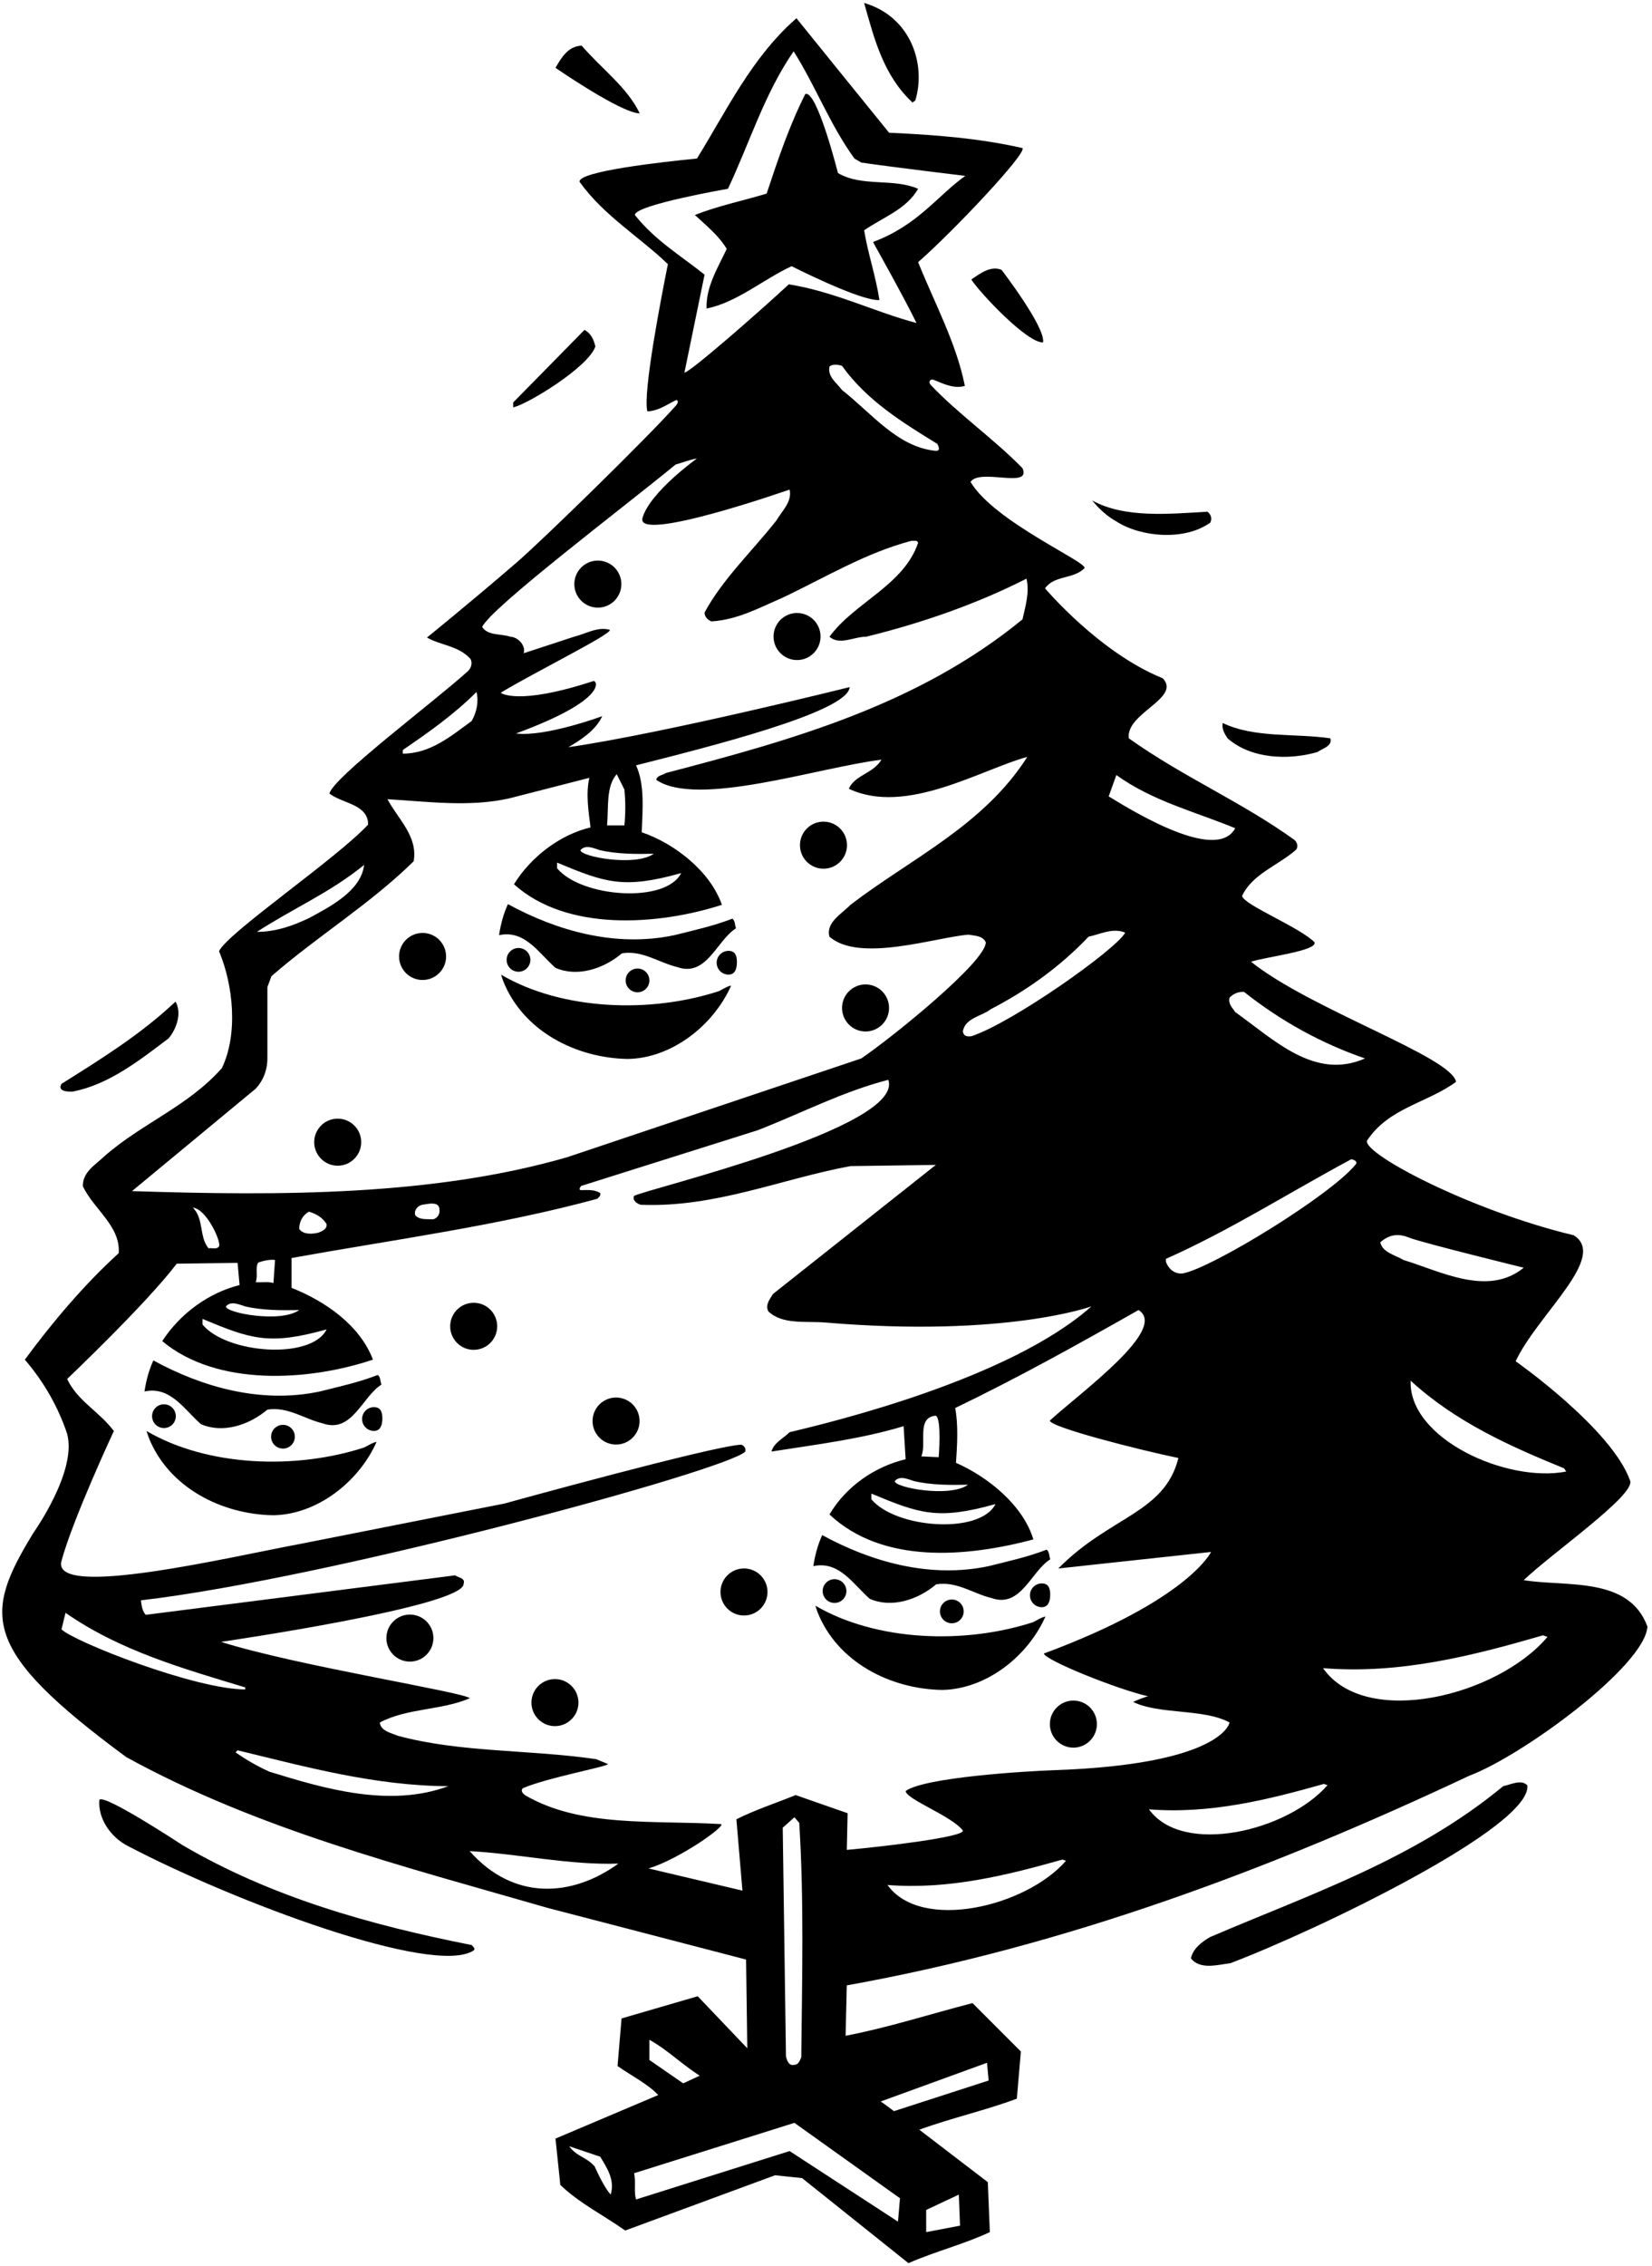 <?xml version="1.0" encoding="UTF-8"?>
<svg xmlns="http://www.w3.org/2000/svg" xmlns:xlink="http://www.w3.org/1999/xlink" width="410pt" height="562pt" viewBox="0 0 410 562" version="1.1">
<g id="surface1">
<path style=" stroke:none;fill-rule:nonzero;fill:rgb(0%,0%,0%);fill-opacity:1;" d="M 214.812 255.836 C 218.035 255.836 220.645 253.223 220.645 250 C 220.645 246.777 218.035 244.164 214.812 244.164 C 211.59 244.164 208.98 246.777 208.98 250 C 208.98 253.223 211.59 255.836 214.812 255.836 "/>
<path style=" stroke:none;fill-rule:nonzero;fill:rgb(0%,0%,0%);fill-opacity:1;" d="M 148.375 139.039 C 145.152 139.039 142.539 141.652 142.539 144.875 C 142.539 148.098 145.152 150.711 148.375 150.711 C 151.598 150.711 154.211 148.098 154.211 144.875 C 154.211 141.652 151.598 139.039 148.375 139.039 "/>
<path style=" stroke:none;fill-rule:nonzero;fill:rgb(0%,0%,0%);fill-opacity:1;" d="M 197.812 152.039 C 194.59 152.039 191.98 154.652 191.98 157.875 C 191.98 161.098 194.59 163.711 197.812 163.711 C 201.035 163.711 203.645 161.098 203.645 157.875 C 203.645 154.652 201.035 152.039 197.812 152.039 "/>
<path style=" stroke:none;fill-rule:nonzero;fill:rgb(0%,0%,0%);fill-opacity:1;" d="M 226.465 25.426 L 227.16 24.926 C 229.848 16.199 226.277 4.215 214.465 0.727 C 216.965 9.625 219.262 18.727 226.465 25.426 "/>
<path style=" stroke:none;fill-rule:nonzero;fill:rgb(0%,0%,0%);fill-opacity:1;" d="M 180.363 61.727 C 178.164 66.426 175.164 71.125 175.363 76.523 C 182.863 75.023 189.363 69.324 196.465 66.023 C 196.465 66.023 213.562 74.727 218.262 74.426 C 217.363 68.523 215.363 62.727 214.465 57.125 C 219.062 53.926 224.965 51.926 227.863 46.824 C 221.562 44.125 213.965 46.426 207.965 42.926 C 207.965 42.926 202.762 22.227 199.863 23.324 C 195.863 31.227 193.062 39.625 190.262 48.023 C 184.262 49.824 177.965 51.125 172.465 53.324 C 175.363 56.023 178.363 58.426 180.363 61.727 "/>
<path style=" stroke:none;fill-rule:nonzero;fill:rgb(0%,0%,0%);fill-opacity:1;" d="M 124.359 241.75 L 124.859 243.25 C 129.758 255.75 142.961 262.449 155.859 262.648 C 166.758 262.449 177.059 254.352 181.461 244.449 C 180.359 244.648 179.461 245.352 178.359 245.852 C 161.461 251.352 139.559 250.648 124.359 241.75 "/>
<path style=" stroke:none;fill-rule:nonzero;fill:rgb(0%,0%,0%);fill-opacity:1;" d="M 326.965 186.523 C 328.262 185.625 330.762 185.023 330.16 183.125 C 321.262 181.824 311.363 183.125 303.465 179.324 C 303.16 180.824 303.965 182.023 304.66 183.125 C 310.465 188.227 319.762 188.625 326.965 186.523 "/>
<path style=" stroke:none;fill-rule:nonzero;fill:rgb(0%,0%,0%);fill-opacity:1;" d="M 147.762 85.926 C 147.363 84.324 146.762 82.727 145.062 81.824 L 127.363 99.824 L 127.363 101.023 C 130.465 100.523 146.062 91.125 147.762 85.926 "/>
<path style=" stroke:none;fill-rule:nonzero;fill:rgb(0%,0%,0%);fill-opacity:1;" d="M 144.363 11.324 C 141.062 11.426 139.363 14.227 137.863 16.824 C 137.863 16.824 154.062 28.023 158.762 28.125 C 155.762 21.727 149.164 16.926 144.363 11.324 "/>
<path style=" stroke:none;fill-rule:nonzero;fill:rgb(0%,0%,0%);fill-opacity:1;" d="M 373.062 443.023 C 351.16 461.125 325.363 469.723 300.363 480.426 C 298.262 481.625 296.062 483.324 295.562 485.723 C 297.863 488.625 302.16 487.324 305.363 486.926 C 327.414 478.543 380.199 453.051 379.062 442.824 C 377.562 441.227 374.965 442.625 373.062 443.023 "/>
<path style=" stroke:none;fill-rule:nonzero;fill:rgb(0%,0%,0%);fill-opacity:1;" d="M 18.164 270.727 C 27.062 268.926 34.461 263.125 41.863 257.523 C 43.863 255.125 45.164 251.227 43.562 248.426 C 34.863 256.625 24.961 262.727 15.262 268.824 C 14.164 270.727 16.863 270.824 18.164 270.727 "/>
<path style=" stroke:none;fill-rule:nonzero;fill:rgb(0%,0%,0%);fill-opacity:1;" d="M 45.262 457.625 C 45.262 457.625 25.664 444.727 24.664 446.426 C 24.262 451.023 27.461 455.727 31.863 457.926 C 58.219 471.715 107.441 490.137 117.465 483.824 C 118.164 483.324 117.363 482.824 117.062 482.426 C 91.762 477.426 67.262 470.527 45.262 457.625 "/>
<path style=" stroke:none;fill-rule:nonzero;fill:rgb(0%,0%,0%);fill-opacity:1;" d="M 277.062 129.324 C 283.262 133.324 294.16 134.125 300.363 129.625 C 300.863 128.727 300.562 127.523 299.66 126.926 C 290.465 127.426 279.16 128.625 271.062 124.125 C 272.762 126.227 274.863 128.125 277.062 129.324 "/>
<path style=" stroke:none;fill-rule:nonzero;fill:rgb(0%,0%,0%);fill-opacity:1;" d="M 137.73 416.457 C 134.508 416.457 131.895 419.07 131.895 422.289 C 131.895 425.512 134.508 428.125 137.73 428.125 C 140.949 428.125 143.562 425.512 143.562 422.289 C 143.562 419.07 140.949 416.457 137.73 416.457 "/>
<path style=" stroke:none;fill-rule:nonzero;fill:rgb(0%,0%,0%);fill-opacity:1;" d="M 184.645 389.02 C 181.426 389.02 178.812 391.633 178.812 394.855 C 178.812 398.074 181.426 400.688 184.645 400.688 C 187.867 400.688 190.48 398.074 190.48 394.855 C 190.48 391.633 187.867 389.02 184.645 389.02 "/>
<path style=" stroke:none;fill-rule:nonzero;fill:rgb(0%,0%,0%);fill-opacity:1;" d="M 258.562 392.73 C 256.938 392.73 255.617 394.051 255.617 395.68 C 255.617 397.305 256.938 398.625 258.562 398.625 C 260.188 398.625 260.645 397.141 260.645 395.512 C 260.645 393.887 260.188 392.73 258.562 392.73 "/>
<path style=" stroke:none;fill-rule:nonzero;fill:rgb(0%,0%,0%);fill-opacity:1;" d="M 215.859 396.551 C 221.359 398.949 227.859 396.75 232.359 392.949 C 237.461 392.148 241.461 395.25 246.059 396.352 C 253.359 398.949 255.859 389.75 260.66 386.75 C 260.359 385.949 260.461 384.852 259.758 384.352 C 255.16 386.148 250.16 387.25 245.359 388.449 C 230.758 391.551 216.16 387.352 204.059 380.75 C 202.961 383.148 202.258 385.75 201.859 388.449 C 208.258 387.051 211.758 392.949 215.859 396.551 "/>
<path style=" stroke:none;fill-rule:nonzero;fill:rgb(0%,0%,0%);fill-opacity:1;" d="M 117.562 323.125 C 114.34 323.125 111.73 325.734 111.73 328.961 C 111.73 332.18 114.34 334.793 117.562 334.793 C 120.785 334.793 123.395 332.18 123.395 328.961 C 123.395 325.734 120.785 323.125 117.562 323.125 "/>
<path style=" stroke:none;fill-rule:nonzero;fill:rgb(0%,0%,0%);fill-opacity:1;" d="M 152.895 346.625 C 149.676 346.625 147.062 349.234 147.062 352.457 C 147.062 355.68 149.676 358.289 152.895 358.289 C 156.117 358.289 158.73 355.68 158.73 352.457 C 158.73 349.234 156.117 346.625 152.895 346.625 "/>
<path style=" stroke:none;fill-rule:nonzero;fill:rgb(0%,0%,0%);fill-opacity:1;" d="M 101.73 400.457 C 98.508 400.457 95.895 403.07 95.895 406.289 C 95.895 409.512 98.508 412.125 101.73 412.125 C 104.949 412.125 107.562 409.512 107.562 406.289 C 107.562 403.07 104.949 400.457 101.73 400.457 "/>
<path style=" stroke:none;fill-rule:nonzero;fill:rgb(0%,0%,0%);fill-opacity:1;" d="M 241.062 69.324 C 243.262 72.727 254.965 85.125 258.863 84.926 C 259.562 81.227 248.562 66.926 248.562 66.926 C 245.863 65.824 243.262 67.824 241.062 69.324 "/>
<path style=" stroke:none;fill-rule:nonzero;fill:rgb(0%,0%,0%);fill-opacity:1;" d="M 233.277 399.672 C 233.277 401.297 234.598 402.617 236.227 402.617 C 237.852 402.617 239.172 401.297 239.172 399.672 C 239.172 398.043 237.852 396.723 236.227 396.723 C 234.598 396.723 233.277 398.043 233.277 399.672 "/>
<path style=" stroke:none;fill-rule:nonzero;fill:rgb(0%,0%,0%);fill-opacity:1;" d="M 378.16 391.926 C 384.762 385.523 406.062 370.727 404.562 367.227 C 399.965 354.324 376.16 337.625 376.16 337.625 C 381.598 326.016 399.16 311.75 390.562 306.375 C 365.062 300.273 338.363 286.227 339.262 282.926 C 344.66 274.727 354.16 273.625 361.363 268.324 C 360.312 262.125 325.16 250.324 310.465 238.523 C 314.762 237.227 326.863 235.824 326.262 233.727 C 322.66 230.023 308.66 224.426 308.262 222.227 C 310.762 216.824 317.062 214.727 321.465 210.926 C 322.363 210.227 321.965 208.926 321.262 208.324 C 308.062 198.824 293.465 192.625 280.16 183.125 C 279.262 176.926 293.312 173.125 288.562 168.227 C 272.812 161.875 259.363 145.926 259.363 145.926 C 261.66 142.625 266.363 143.727 269.16 140.926 C 269.965 139.426 246.762 129.426 240.863 119.523 C 243.262 116.023 256.062 121.375 253.762 116.125 C 246.656 108.836 237.727 102.629 230.977 95.457 C 230.316 94.758 230.852 93.859 231.73 94.215 C 234.25 95.23 236.719 96.469 239.465 95.727 C 237.363 85.125 231.965 75.227 227.863 65.023 C 236.465 57.523 254.965 37.926 253.762 36.727 C 243.262 34.324 232.062 33.426 220.66 32.926 C 213.262 23.824 197.664 4.523 197.664 4.523 C 186.465 14.324 180.363 27.426 172.965 39.324 C 164.664 40.125 143.164 42.523 143.863 45.125 C 149.762 53.426 159.062 59.023 165.762 65.523 C 164.262 72.926 159.465 97.523 160.664 102.023 C 163.359 101.945 165.488 100.355 167.648 99.305 C 168.215 99.027 168.551 99.695 167.766 100.582 C 160.719 108.531 134.719 133.906 128.18 139.551 C 116.801 149.371 105.965 158.125 105.965 158.125 C 109.465 160.125 113.762 160.125 116.762 163.426 C 117.363 164.523 116.863 165.824 116.062 166.523 C 107.664 174.125 82.664 192.824 81.762 196.824 C 84.961 199.324 91.363 199.426 91.363 204.523 C 83.461 213.023 56.363 231.426 54.363 235.926 C 57.863 244.227 59.164 256.426 55.062 264.926 C 46.664 274.426 35.164 278.625 25.863 286.824 C 23.664 288.926 20.461 290.727 20.562 294.227 C 23.262 299.926 29.961 304.125 29.461 310.824 C 20.863 318.625 12.961 328.023 6.164 337.227 C 10.961 342.824 14.461 349.023 16.664 355.625 C 19.164 364.926 8.473 379.883 8.188 380.352 C -4.129 400.559 -4.859 409.137 31.363 435.824 C 63.961 453.727 100.262 462.926 135.965 473.223 L 185.164 486.027 L 185.465 508.027 L 173.164 495.125 L 154.262 500.625 L 153.262 512.426 C 156.664 514.824 160.863 516.926 163.363 519.625 L 137.863 530.426 L 139.062 541.926 C 143.762 546.426 149.762 549.426 155.164 553.227 L 192.363 539.523 L 199.062 540.227 L 225.465 561.324 C 232.062 558.426 239.262 556.625 245.66 553.625 L 245.16 541.227 L 228.16 528.227 C 236.062 525.324 244.66 523.426 252.363 520.523 L 253.363 508.824 L 241.363 496.824 C 230.863 499.527 220.363 502.926 209.863 504.926 L 210.16 492.426 C 264.762 482.625 315.562 463.527 364.66 440.426 C 377.965 435.426 408.312 413.125 408.863 403.426 C 404.262 390.926 388.762 393.625 378.16 391.926 Z M 151.562 544.324 C 150.062 542.625 148.562 539.492 147.562 537.293 C 145.363 534.891 143.164 534.926 141.262 532.324 L 148.965 534.926 C 150.664 537.727 152.664 540.727 151.562 544.324 Z M 229.863 548.125 L 237.965 544.324 L 238.262 552.023 L 229.863 553.625 Z M 388.188 364.188 L 388.715 364.98 C 373.906 367.871 349.527 356.777 350.102 342.453 C 361.344 352.754 374.91 358.773 388.188 364.188 Z M 349.859 307.012 C 352.742 308.184 378.16 314.426 378.16 314.426 C 369.262 321.727 357.363 315.227 348.363 312.523 C 346.363 311.324 343.062 310.625 342.562 308.125 C 345.156 305.844 347.527 306.062 349.859 307.012 Z M 308.762 246.023 C 317.965 253.324 328.062 258.824 338.762 262.523 C 326.262 268.023 316.16 257.824 306.562 251.023 C 305.863 249.926 304.762 249.023 305.16 247.426 C 306.16 246.426 307.363 245.926 308.762 246.023 Z M 336.363 288.926 C 329.965 296.625 301.062 314.324 293.66 315.824 C 291.562 316.125 289.965 314.727 289.363 312.926 L 289.363 312.227 C 305.16 305.227 320.062 295.727 335.363 287.523 C 336.062 287.625 337.16 288.125 336.363 288.926 Z M 277.062 192.227 C 286.062 198.727 296.66 201.324 306.562 205.426 C 303.746 210.652 294.18 209.297 275.16 197.523 Z M 270.16 232.324 C 273.062 231.727 276.16 230.023 279.262 231.324 C 276.863 235.625 251.16 253.727 241.062 257.023 C 239.965 257.125 239.16 257.023 238.965 255.824 C 239.562 252.426 243.562 252.125 245.863 250.324 C 254.562 245.824 262.965 239.926 270.16 232.324 Z M 232.66 110.125 C 232.965 110.824 233.465 111.824 232.262 111.824 C 222.762 110.926 216.363 102.523 208.965 96.727 C 207.664 94.926 205.363 93.523 205.863 90.926 C 206.562 90.227 208.062 90.426 208.965 90.727 C 215.262 99.523 224.262 104.926 232.66 110.125 Z M 157.562 53.324 C 157.562 50.824 180.664 46.824 180.664 46.824 C 186.062 35.426 189.664 23.324 196.965 12.727 C 202.465 21.426 205.965 30.926 212.062 39.324 L 213.762 40.324 C 222.062 41.523 239.562 43.625 239.562 43.625 C 232.562 48.625 227.812 55.875 216.66 60.023 C 216.66 60.023 224.465 73.926 227.465 80.125 C 216.965 77.324 207.062 72.324 195.762 70.523 C 188.562 77.227 171.164 92.426 169.863 92.426 L 174.863 68.125 C 168.863 63.324 162.562 59.625 157.562 53.324 Z M 99.961 186.023 C 106.262 181.727 112.664 177.227 118.262 171.625 C 118.863 174.125 118.262 176.727 117.062 178.824 C 111.863 182.625 106.762 186.926 99.961 186.926 Z M 90.363 214.523 C 89.664 220.926 81.863 224.926 76.664 227.727 C 72.664 229.625 68.461 231.125 63.762 231.125 C 72.363 225.523 82.062 221.324 90.363 214.523 Z M 63.461 270.023 C 65.562 267.727 66.461 265.023 66.363 261.824 L 66.363 244.824 L 67.363 242.125 C 78.863 232.125 91.762 224.324 102.664 213.625 C 103.762 207.426 98.762 203.125 96.164 198.227 C 106.262 198.824 116.562 200.227 126.363 198.023 L 146.262 192.926 C 145.363 196.926 146.062 201.227 146.562 205.227 C 139.262 206.926 131.863 212.324 127.562 219.324 C 140.664 231.125 163.262 229.523 179.164 224.426 C 176.262 216.023 167.262 209.125 159.262 206.426 C 159.465 200.926 160.062 194.625 157.863 189.824 C 175.562 185.324 210.562 176.625 210.863 170.426 C 210.863 170.426 164.664 181.926 141.062 185.324 C 144.164 183.523 147.863 181.125 149.465 177.625 C 149.465 177.625 135.465 182.824 128.062 181.926 C 151.312 173.375 148.117 168.645 147.262 168.926 C 128.312 175.125 124.262 171.824 124.262 171.824 C 132.664 166.727 151.762 157.324 151.363 156.227 C 148.363 155.324 145.363 157.227 142.465 157.926 L 129.965 162.023 C 130.562 160.227 128.664 158.023 126.664 157.926 C 124.262 157.125 121.164 157.727 119.664 155.523 C 121.664 150.824 155.664 125.125 167.664 115.227 C 169.465 114.727 171.062 114.023 172.965 113.727 C 172.965 113.727 161.352 122.008 159.465 128.426 C 157.562 134.875 195.965 121.426 195.965 121.426 C 196.664 124.426 194.062 126.727 192.664 129.125 C 186.664 136.727 179.262 143.727 174.863 151.926 C 174.863 152.926 175.562 153.727 176.562 154.125 C 183.062 153.727 188.465 150.727 194.062 148.324 C 204.664 143.324 214.762 137.125 226.262 134.125 C 226.762 134.227 227.562 133.824 227.863 134.625 C 224.262 145.227 212.16 149.324 205.863 157.926 C 208.363 160.125 211.863 157.926 214.965 157.926 C 228.863 154.523 242.562 149.727 254.762 143.523 C 255.562 147.023 254.465 150.426 253.762 153.625 C 227.863 174.824 196.664 183.523 165.262 191.727 C 164.465 192.324 163.164 192.227 162.863 193.426 C 173.062 200.375 203.164 190.324 218.762 188.426 C 216.66 191.926 212.262 192.125 210.66 195.625 C 224.812 202.375 243.562 190.824 254.965 187.727 C 244.062 204.824 226.062 212.926 211.062 224.426 C 208.965 226.625 204.863 228.824 205.863 232.324 C 213.312 238.875 232.363 232.426 240.363 231.824 C 241.965 232.125 243.863 232.023 244.66 233.727 C 244.66 238.523 221.66 257.125 213.762 262.523 L 140.762 287.023 C 107.562 296.625 69.562 296.625 32.762 295.426 Z M 162.258 211.75 C 157.66 215.051 143.961 212.449 144.059 210.852 C 145.359 209.352 147.461 210.449 148.859 210.852 C 153.059 211.852 157.961 211.852 162.258 211.75 Z M 150.664 204.727 C 151.062 200.324 150.363 195.023 153.062 192.023 L 154.965 195.824 C 155.262 198.926 155.262 201.625 154.965 204.727 Z M 169.059 216.551 C 165.254 224.16 144.285 222.605 138.258 215.352 L 138.258 213.949 C 150.262 218.953 154.742 220.559 169.059 216.551 Z M 107.465 302.426 C 105.863 302.324 104.164 302.625 103.062 301.426 C 102.664 300.125 103.762 299.023 104.762 298.824 C 106.164 298.625 109.062 297.824 109.062 300.023 C 109.262 301.125 108.465 302.227 107.465 302.426 Z M 81.062 303.625 C 81.164 304.926 79.961 305.324 79.062 305.727 C 77.461 306.125 75.262 306.227 74.262 304.824 C 74.262 303.023 75.062 301.426 76.664 300.523 C 78.363 301.023 80.062 301.926 81.062 303.625 Z M 56.062 324.023 C 57.363 322.523 59.461 323.625 60.863 324.023 C 65.062 325.023 69.961 325.023 74.262 324.926 C 69.664 328.227 55.961 325.625 56.062 324.023 Z M 81.062 329.727 C 77.258 337.336 56.289 335.781 50.262 328.523 L 50.262 327.125 C 62.266 332.129 66.746 333.734 81.062 329.727 Z M 64.047 313.219 C 64.152 313.039 66.863 312.227 68.262 312.523 L 67.863 318.227 C 66.562 317.824 64.961 318.125 63.461 318.023 C 64.074 316.363 63.309 314.469 64.047 313.219 Z M 54.363 309.125 C 53.762 310.023 52.562 309.426 51.762 309.625 C 49.363 306.727 50.664 302.324 47.863 299.523 C 51.262 299.824 54.961 308.023 54.363 309.125 Z M 15.262 404.125 L 16.262 400.023 C 29.762 409.426 45.363 413.824 60.863 418.523 L 60.863 419.023 C 48.461 419.023 18.461 407.227 15.262 404.125 Z M 66.863 439.426 C 63.961 438.125 61.164 436.523 58.461 434.625 L 58.961 434.125 C 75.961 438.227 92.961 442.926 111.262 443.023 C 96.664 448.426 80.461 443.625 66.863 439.426 Z M 116.562 459.125 C 129.062 459.824 141.164 462.625 153.465 462.223 C 141.957 470.578 127.445 471.461 116.562 459.125 Z M 161.164 510.926 L 161.164 505.926 C 165.562 508.324 169.363 512.125 173.664 514.824 L 169.562 516.727 Z M 244.965 511.625 L 245.363 516.023 L 221.863 523.625 C 220.762 522.824 219.66 521.926 218.562 521.227 Z M 223.363 545.227 L 222.863 551.023 L 195.965 533.523 L 157.863 545.523 C 157.262 543.727 157.863 541.023 157.363 539.023 L 197.164 526.523 Z M 194.262 453.324 L 197.164 450.727 L 198.363 452.125 C 199.562 471.625 199.062 490.426 198.863 510.227 C 198.562 511.023 198.164 512.125 197.164 512.125 C 195.762 512.523 195.262 510.926 195.062 510.023 Z M 197.465 445.227 C 192.562 447.227 187.562 448.824 182.762 451.227 L 184.262 468.926 L 160.965 463.426 C 168.562 461.125 180.164 452.926 178.965 452.426 C 162.062 451.426 144.062 453.324 130.262 445.227 C 129.664 444.727 129.164 444.125 129.762 443.523 C 136.062 440.824 151.062 438.125 150.863 437.523 L 147.965 436.324 C 131.762 433.926 114.262 434.727 98.762 430.523 C 97.062 429.824 94.461 429.324 94.262 427.227 C 101.062 423.625 109.562 424.227 116.562 421.227 C 115.965 419.824 73.363 413.125 54.863 407.227 C 54.863 407.227 115.23 398.461 115.062 392.824 C 115.562 391.324 113.664 391.324 112.965 390.727 L 36.164 400.523 C 35.262 399.523 35.164 398.227 34.961 396.926 C 81.562 391.523 180.664 364.625 184.965 360.023 C 185.164 359.227 184.664 358.523 183.965 358.324 C 177.262 358.523 125.164 372.926 125.164 372.926 L 75.062 382.824 C 57.184 386.137 12.562 396.789 15.262 387.125 C 18.164 376.523 28.262 354.926 28.262 354.926 C 24.461 349.926 19.262 347.523 16.664 342.023 C 16.664 342.023 36.363 323.324 43.863 313.426 L 58.961 313.227 L 59.461 318.727 C 51.863 320.625 44.762 325.727 40.262 332.625 C 53.762 343.926 76.461 342.625 92.562 337.227 C 89.262 328.523 80.461 322.625 72.363 319.426 L 72.363 312.023 C 97.863 307.426 123.664 304.023 148.262 297.324 C 148.562 296.926 149.164 296.625 148.965 295.926 C 147.648 295.004 145.898 295.164 144.23 295.184 C 143.363 295.191 144.234 294.145 144.234 294.145 L 188.062 280.324 C 198.863 276.125 209.16 270.727 220.465 267.824 C 224.562 279.789 159.43 295.16 157.363 296.625 C 156.863 297.824 158.262 298.625 159.062 298.824 C 177.664 299.523 193.762 292.426 211.062 289.227 L 232.262 288.926 L 191.863 320.926 C 191.164 322.125 189.863 323.523 190.664 325.227 C 194.164 328.625 199.941 327.609 204.863 328.023 C 249.562 331.789 270.863 324.023 270.863 324.023 C 250.562 342.125 206.062 352.824 195.965 355.227 C 194.465 356.727 192.062 357.824 191.465 360.023 C 202.262 358.324 213.762 356.926 224.262 353.727 L 224.762 361.926 C 217.262 363.727 210.062 368.523 205.863 375.625 C 219.062 388.023 239.863 386.227 256.465 381.824 C 253.965 373.426 245.262 366.324 237.262 362.824 C 237.562 358.426 237.863 353.426 237.062 349.227 C 252.465 341.824 267.562 333.426 282.562 324.926 C 289.977 329.559 268.684 344.98 260.562 352.324 C 260.363 353.926 282.762 359.625 292.465 361.625 C 289.031 375.34 275.48 376.02 262.66 389.023 L 300.562 384.926 C 300.562 384.926 295.062 396.789 259.062 410.125 C 259.465 411.824 277.363 419.023 284.965 420.727 C 284.562 420.727 281.527 421.926 281.23 422.125 C 287.73 425.324 298.762 423.727 305.16 427.227 C 305.16 427.227 303.578 437.613 261.57 439.055 C 254.648 439.293 229.363 440.824 224.762 444.227 C 224.965 446.324 236.262 450.426 238.965 454.023 C 239.465 455.625 219.062 458.023 210.16 458.824 L 210.363 449.727 Z M 222.059 367.352 C 223.359 365.852 225.461 366.949 226.859 367.352 C 231.059 368.352 235.961 368.352 240.258 368.25 C 235.66 371.551 221.961 368.949 222.059 367.352 Z M 247.059 373.051 C 243.254 380.66 222.285 379.105 216.258 371.852 L 216.258 370.449 C 228.262 375.453 232.742 377.059 247.059 373.051 Z M 232.262 351.125 C 233.762 352.023 232.965 361.426 232.965 361.426 L 228.66 361.227 C 230.062 357.926 227.363 351.523 232.262 351.125 Z M 220.262 467.527 C 235.465 468.723 249.863 465.125 263.66 461.227 L 264.562 461.523 C 254.664 472.914 228.625 479.168 220.262 467.527 Z M 285.164 448.766 C 300.363 449.965 314.762 446.367 328.562 442.465 L 329.465 442.766 C 319.566 454.156 293.523 460.41 285.164 448.766 Z M 328.359 413.746 C 347.473 415.297 365.578 410.648 382.934 405.609 L 384.062 405.996 C 371.621 420.711 338.875 428.785 328.359 413.746 "/>
<path style=" stroke:none;fill-rule:nonzero;fill:rgb(0%,0%,0%);fill-opacity:1;" d="M 204.172 394.625 C 204.172 396.254 205.488 397.57 207.117 397.57 C 208.742 397.57 210.062 396.254 210.062 394.625 C 210.062 392.996 208.742 391.68 207.117 391.68 C 205.488 391.68 204.172 392.996 204.172 394.625 "/>
<path style=" stroke:none;fill-rule:nonzero;fill:rgb(0%,0%,0%);fill-opacity:1;" d="M 259.461 400.949 C 258.359 401.148 257.461 401.852 256.359 402.352 C 239.461 407.852 217.559 407.148 202.359 398.25 L 202.859 399.75 C 207.758 412.25 220.961 418.949 233.859 419.148 C 244.758 418.949 255.059 410.852 259.461 400.949 "/>
<path style=" stroke:none;fill-rule:nonzero;fill:rgb(0%,0%,0%);fill-opacity:1;" d="M 92.812 349.012 C 91.184 349.012 89.867 350.332 89.867 351.961 C 89.867 353.586 91.184 354.906 92.812 354.906 C 94.441 354.906 94.895 353.418 94.895 351.789 C 94.895 350.164 94.441 349.012 92.812 349.012 "/>
<path style=" stroke:none;fill-rule:nonzero;fill:rgb(0%,0%,0%);fill-opacity:1;" d="M 137.859 240.051 C 143.359 242.449 149.859 240.25 154.359 236.449 C 159.461 235.648 163.461 238.75 168.059 239.852 C 175.359 242.449 177.859 233.25 182.66 230.25 C 182.359 229.449 182.461 228.352 181.758 227.852 C 177.16 229.648 172.16 230.75 167.359 231.949 C 152.758 235.051 138.16 230.852 126.059 224.25 C 124.961 226.648 124.258 229.25 123.859 231.949 C 130.258 230.551 133.758 236.449 137.859 240.051 "/>
<path style=" stroke:none;fill-rule:nonzero;fill:rgb(0%,0%,0%);fill-opacity:1;" d="M 104.875 243.062 C 108.098 243.062 110.711 240.449 110.711 237.23 C 110.711 234.008 108.098 231.395 104.875 231.395 C 101.652 231.395 99.043 234.008 99.043 237.23 C 99.043 240.449 101.652 243.062 104.875 243.062 "/>
<path style=" stroke:none;fill-rule:nonzero;fill:rgb(0%,0%,0%);fill-opacity:1;" d="M 180.809 235.836 C 179.18 235.836 177.863 237.156 177.863 238.781 C 177.863 240.41 179.18 241.73 180.809 241.73 C 182.438 241.73 182.891 240.242 182.891 238.617 C 182.891 236.988 182.438 235.836 180.809 235.836 "/>
<path style=" stroke:none;fill-rule:nonzero;fill:rgb(0%,0%,0%);fill-opacity:1;" d="M 204.375 215.461 C 207.598 215.461 210.211 212.848 210.211 209.625 C 210.211 206.402 207.598 203.789 204.375 203.789 C 201.152 203.789 198.539 206.402 198.539 209.625 C 198.539 212.848 201.152 215.461 204.375 215.461 "/>
<path style=" stroke:none;fill-rule:nonzero;fill:rgb(0%,0%,0%);fill-opacity:1;" d="M 131.629 238.074 C 131.629 236.445 130.312 235.129 128.684 235.129 C 127.055 235.129 125.738 236.445 125.738 238.074 C 125.738 239.703 127.055 241.02 128.684 241.02 C 130.312 241.02 131.629 239.703 131.629 238.074 "/>
<path style=" stroke:none;fill-rule:nonzero;fill:rgb(0%,0%,0%);fill-opacity:1;" d="M 161.172 243.172 C 161.172 241.543 159.852 240.223 158.227 240.223 C 156.598 240.223 155.277 241.543 155.277 243.172 C 155.277 244.797 156.598 246.117 158.227 246.117 C 159.852 246.117 161.172 244.797 161.172 243.172 "/>
<path style=" stroke:none;fill-rule:nonzero;fill:rgb(0%,0%,0%);fill-opacity:1;" d="M 83.812 289.125 C 87.035 289.125 89.645 286.512 89.645 283.289 C 89.645 280.07 87.035 277.457 83.812 277.457 C 80.59 277.457 77.98 280.07 77.98 283.289 C 77.98 286.512 80.59 289.125 83.812 289.125 "/>
<path style=" stroke:none;fill-rule:nonzero;fill:rgb(0%,0%,0%);fill-opacity:1;" d="M 36.363 354.926 L 36.863 356.426 C 41.762 368.926 54.961 375.625 67.863 375.824 C 78.762 375.625 89.062 367.523 93.461 357.625 C 92.363 357.824 91.461 358.523 90.363 359.023 C 73.461 364.523 51.562 363.824 36.363 354.926 "/>
<path style=" stroke:none;fill-rule:nonzero;fill:rgb(0%,0%,0%);fill-opacity:1;" d="M 37.742 351.25 C 37.742 352.879 39.059 354.195 40.688 354.195 C 42.316 354.195 43.633 352.879 43.633 351.25 C 43.633 349.621 42.316 348.305 40.688 348.305 C 39.059 348.305 37.742 349.621 37.742 351.25 "/>
<path style=" stroke:none;fill-rule:nonzero;fill:rgb(0%,0%,0%);fill-opacity:1;" d="M 49.863 353.227 C 55.363 355.625 61.863 353.426 66.363 349.625 C 71.461 348.824 75.461 351.926 80.062 353.023 C 87.363 355.625 89.863 346.426 94.664 343.426 C 94.363 342.625 94.461 341.523 93.762 341.023 C 89.164 342.824 84.164 343.926 79.363 345.125 C 64.762 348.227 50.164 344.023 38.062 337.426 C 36.961 339.824 36.262 342.426 35.863 345.125 C 42.262 343.727 45.762 349.625 49.863 353.227 "/>
<path style=" stroke:none;fill-rule:nonzero;fill:rgb(0%,0%,0%);fill-opacity:1;" d="M 67.281 356.344 C 67.281 357.973 68.602 359.289 70.23 359.289 C 71.855 359.289 73.176 357.973 73.176 356.344 C 73.176 354.719 71.855 353.398 70.23 353.398 C 68.602 353.398 67.281 354.719 67.281 356.344 "/>
<path style=" stroke:none;fill-rule:nonzero;fill:rgb(0%,0%,0%);fill-opacity:1;" d="M 266.395 433.461 C 269.617 433.461 272.23 430.848 272.23 427.625 C 272.23 424.402 269.617 421.789 266.395 421.789 C 263.176 421.789 260.562 424.402 260.562 427.625 C 260.562 430.848 263.176 433.461 266.395 433.461 "/>
</g>
</svg>

